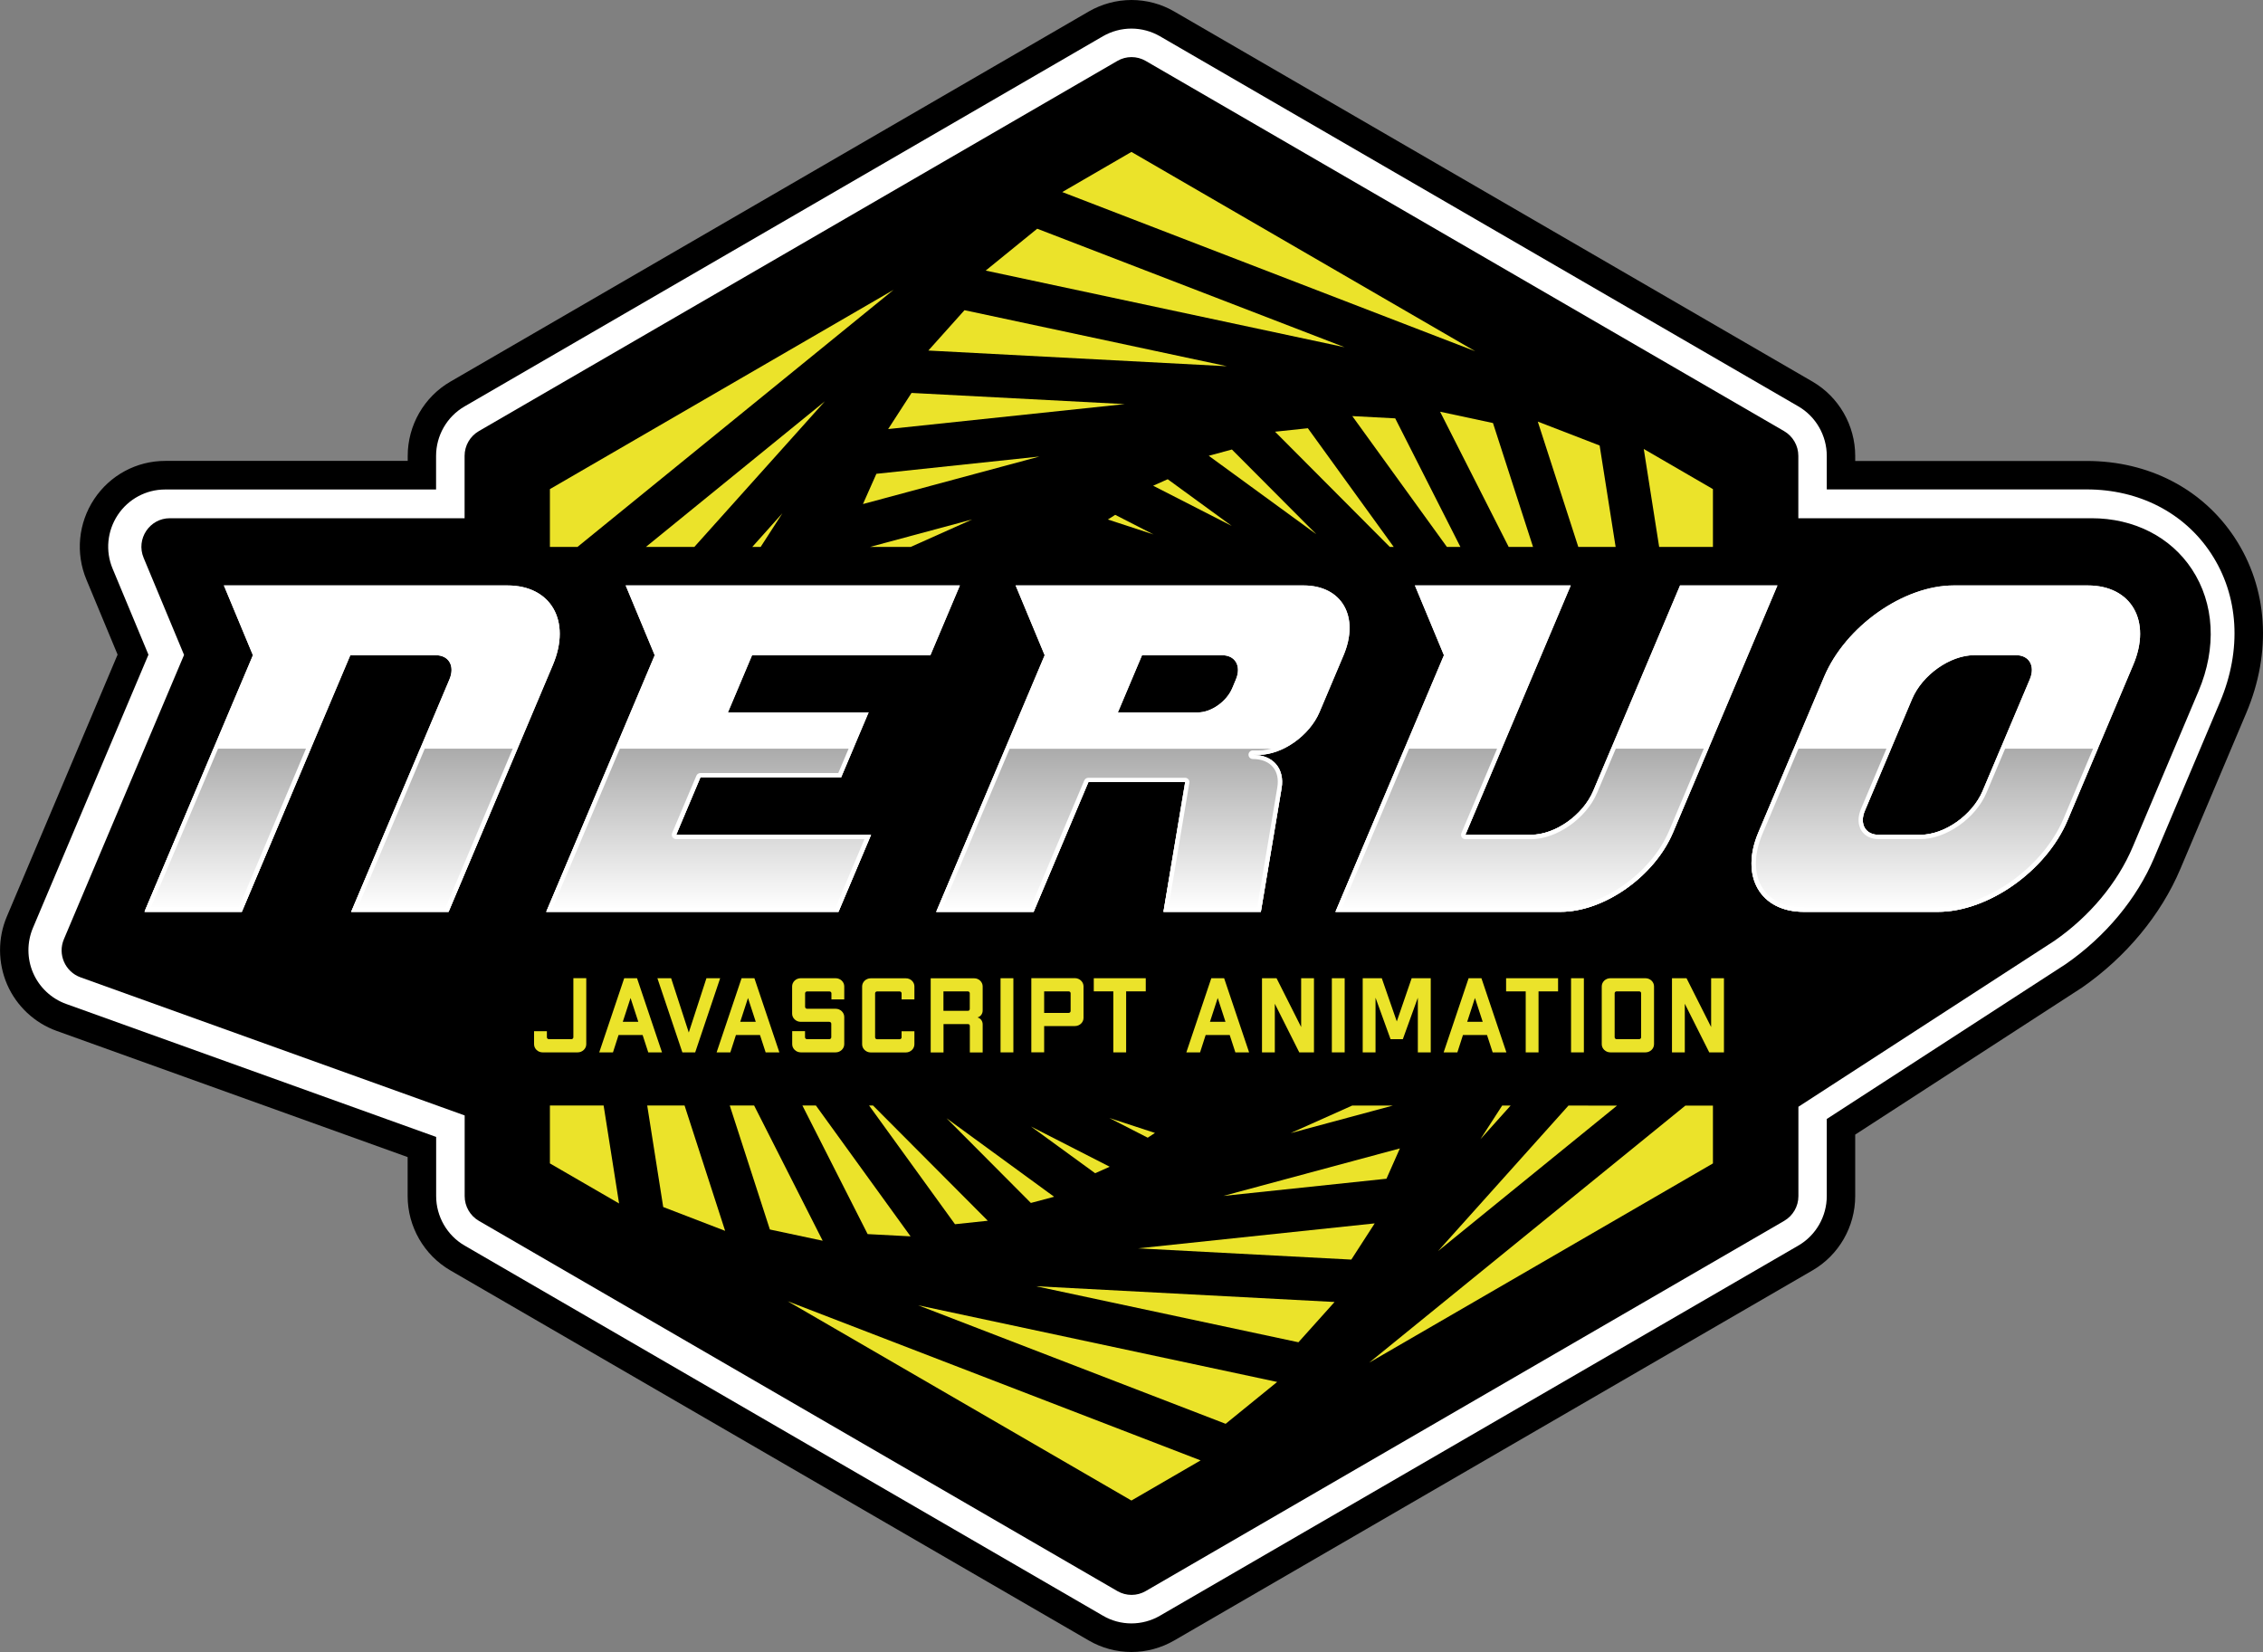 <svg version="1.1" xmlns="http://www.w3.org/2000/svg" xmlns:xlink="http://www.w3.org/1999/xlink" x="0px" y="0px" width="300px"
	 height="219px" viewBox="0 0 300 219" style="enable-background:new 0 0 300 219;" xml:space="preserve">
<rect x="0" y="0" width="300" height="219" fill="#808080" stroke="none"/>
<style type="text/css">
	.st0{fill:#FFFFFF;}
	.st1{fill:#EBE32A;}
	.st2{fill:url(#SVGID_1_);}
	.st3{fill:url(#SVGID_2_);}
	.st4{fill:url(#SVGID_3_);}
	.st5{fill:url(#SVGID_4_);}
	.st6{fill:url(#SVGID_5_);}
	.st7{fill:url(#SVGID_6_);}
	.st8{fill:url(#SVGID_7_);}
	.st9{fill:url(#SVGID_8_);}
	.st10{fill:url(#SVGID_9_);}
	.st11{fill:url(#SVGID_10_);}
	.st12{fill:url(#SVGID_11_);}
	.st13{fill:url(#SVGID_12_);}
</style>
<defs>
</defs>
<g>
	<path d="M149.99,219c-1.99,0-3.95-0.53-5.66-1.53L59.7,168.41c-3.49-2.03-5.66-5.8-5.66-9.85v-5.17L7.5,136.66
		c-2.92-1.05-5.31-3.29-6.55-6.14c-1.24-2.86-1.26-6.14-0.05-9l14.69-34.74l-4.13-9.93c-1.47-3.51-1.08-7.51,1.02-10.68
		c2.1-3.17,5.62-5.07,9.42-5.07h32.15v-0.67c0-4.05,2.17-7.82,5.66-9.84l84.63-49.07c1.72-0.99,3.68-1.52,5.66-1.52
		c1.98,0,3.93,0.52,5.64,1.51l84.64,49.08c3.49,2.03,5.66,5.8,5.66,9.85v0.67h30.7c8.21,0,15.35,3.71,19.6,10.16
		c4.41,6.69,4.97,15.17,1.53,23.28l-8.72,20.63c-2.57,6.09-7.2,11.68-13.04,15.74l0,0c0.01,0-0.71,0.47-30.07,19.49v8.16
		c0,4.05-2.17,7.82-5.66,9.84l-84.63,49.07C153.93,218.47,151.98,219,149.99,219z"/>
</g>
<g>
	<path class="st0" d="M149.99,215.21c-1.33,0-2.63-0.35-3.77-1.02l-84.63-49.07c-2.33-1.35-3.77-3.87-3.77-6.56v-7.84L8.77,133.09
		c-1.95-0.7-3.54-2.19-4.37-4.09c-0.83-1.9-0.84-4.09-0.03-6l15.31-36.21l-4.75-11.4c-0.98-2.34-0.72-5,0.68-7.12
		c1.4-2.11,3.75-3.38,6.28-3.38h35.92v-4.45c0-2.7,1.44-5.21,3.77-6.56L146.22,4.8c1.15-0.66,2.45-1.01,3.77-1.01
		c1.32,0,2.62,0.35,3.77,1.01l84.64,49.07c2.33,1.35,3.77,3.87,3.77,6.56v4.45h34.47c6.91,0,12.92,3.09,16.46,8.47
		c3.7,5.61,4.13,12.79,1.2,19.71l-8.72,20.64c-2.3,5.44-6.46,10.45-11.72,14.1c-0.04,0.03-0.06,0.05-31.69,20.54v10.22
		c0,2.7-1.44,5.21-3.77,6.56l-84.63,49.07C152.62,214.86,151.31,215.21,149.99,215.21z"/>
</g>
<path d="M290.58,75.47c-2.83-4.3-7.69-6.77-13.31-6.77H238.4v-8.27c0-1.35-0.72-2.6-1.89-3.28L151.89,8.08
	c-1.17-0.68-2.61-0.68-3.77,0L63.48,57.15c-1.17,0.68-1.89,1.93-1.89,3.28v8.27H22.52c-2.69,0-4.52,2.75-3.48,5.25l5.36,12.87
	L8.47,124.51c-0.85,2,0.16,4.31,2.2,5.05l50.93,18.31v10.7c0,1.35,0.72,2.6,1.89,3.28l84.63,49.07c1.17,0.68,2.61,0.68,3.77,0
	l84.63-49.07c1.17-0.68,1.89-1.93,1.89-3.28v-11.85c2.78-1.8,33.89-21.96,33.94-22c4.68-3.25,8.37-7.68,10.39-12.47l8.72-20.64
	C293.88,85.88,293.56,80,290.58,75.47z"/>
<g>
	<polygon class="st1" points="169.03,57.23 184.24,72.5 184.76,72.5 173.38,56.77 	"/>
	<polygon class="st1" points="160.24,60.42 174.5,70.82 163.31,59.59 	"/>
	<polygon class="st1" points="193.6,72.5 184.96,55.46 179.27,55.16 191.81,72.5 	"/>
	<polygon class="st1" points="171.1,150.21 184.65,146.56 179.26,146.56 	"/>
	<polygon class="st1" points="183.8,156.26 185.58,152.24 162.18,158.54 	"/>
	<polygon class="st1" points="152.87,64.39 163.29,69.72 154.8,63.53 	"/>
	<polygon class="st1" points="152.15,150.82 153.11,150.19 147.06,148.21 	"/>
	<polygon class="st1" points="146.87,68.87 152.92,70.85 147.84,68.25 	"/>
	<polygon class="st1" points="85.63,72.5 92.05,72.5 109.35,53.2 	"/>
	<polygon class="st1" points="72.9,64.84 72.9,72.5 76.56,72.5 118.46,38.42 	"/>
	<polygon class="st1" points="227.08,64.84 217.91,59.52 219.95,72.5 227.08,72.5 	"/>
	<polygon class="st1" points="214.36,146.57 207.93,146.56 190.64,165.85 	"/>
	<polygon class="st1" points="85.8,146.55 87.92,160.01 96.13,163.17 90.75,146.55 	"/>
	<polygon class="st1" points="72.9,154.23 82.07,159.54 80.02,146.55 72.9,146.55 	"/>
	<polygon class="st1" points="227.08,154.23 227.08,146.57 223.42,146.57 181.51,180.64 	"/>
	<polygon class="st1" points="145.18,155.53 147.11,154.67 136.68,149.34 	"/>
	<polygon class="st1" points="214.18,72.5 212.06,59.06 203.86,55.89 209.23,72.5 	"/>
	<polygon class="st1" points="130.67,35.87 178.25,46.03 137.5,30.32 	"/>
	<polygon class="st1" points="123.07,46.47 162.65,48.55 127.86,41.12 	"/>
	<polygon class="st1" points="196.25,151.03 200.26,146.56 199.14,146.56 	"/>
	<polygon class="st1" points="117.74,56.88 149.1,53.57 120.84,52.09 	"/>
	<polygon class="st1" points="190.91,54.58 200,72.5 203.23,72.5 197.92,56.08 	"/>
	<polygon class="st1" points="140.82,25.46 195.56,46.56 149.99,20.14 	"/>
	<polygon class="st1" points="159.16,193.6 104.42,172.5 149.99,198.92 	"/>
	<polygon class="st1" points="103.72,68.04 99.73,72.5 100.84,72.5 	"/>
	<polygon class="st1" points="109.06,164.48 99.97,146.55 96.74,146.55 102.06,162.99 	"/>
	<polygon class="st1" points="176.92,172.6 137.33,170.51 172.13,177.94 	"/>
	<polygon class="st1" points="114.4,66.82 137.8,60.52 116.18,62.81 	"/>
	<polygon class="st1" points="120.74,72.5 128.88,68.86 115.35,72.5 	"/>
	<polygon class="st1" points="182.24,162.18 150.87,165.49 179.14,166.98 	"/>
	<polygon class="st1" points="130.95,161.83 115.73,146.55 115.21,146.55 126.6,162.29 	"/>
	<polygon class="st1" points="139.74,158.65 125.48,148.24 136.66,159.47 	"/>
	<polygon class="st1" points="106.37,146.55 115.02,163.6 120.71,163.9 108.16,146.55 	"/>
	<polygon class="st1" points="169.31,183.2 121.73,173.04 162.48,188.75 	"/>
</g>
<g>
	<path class="st0" d="M166.08,100.06h0.79c3.13,0,6.74-2.55,8.06-5.68l3.18-7.52c2.16-5.11-0.21-9.25-5.3-9.25h-38.17l3.85,9.25
		l-14.38,34.02h12.91l7.27-17.2h12.83l-2.88,17.2h12.91l2.75-16.39C170.32,101.88,168.75,100.06,166.08,100.06z M163.36,91.22
		c-0.75,1.78-2.79,3.22-4.56,3.22h-10.6l3.2-7.58H162c1.77,0,2.59,1.44,1.84,3.22L163.36,91.22z"/>
	<path class="st0" d="M67.27,77.61H29.68l3.85,9.25l-14.38,34.02h12.91l14.38-34.02h11.32c1.75,0,2.57,1.43,1.83,3.19l-13.03,30.83
		h12.91L73.3,88.13C75.75,82.32,73.05,77.61,67.27,77.61z"/>
	<path class="st0" d="M211.21,104.85c-1.36,3.21-5.05,5.81-8.25,5.81h-8.7l13.97-33.05h-20.66l3.85,9.25l-14.38,34.02h29.83
		c5.79,0,12.47-4.71,14.92-10.52l13.84-32.75h-12.91L211.21,104.85z"/>
	<path class="st0" d="M276.77,77.61H259c-6.66,0-14.35,5.42-17.18,12.11l-8.72,20.64c-2.46,5.81,0.24,10.52,6.03,10.52h17.77
		c6.66,0,14.35-5.42,17.18-12.11l8.72-20.64C285.26,82.32,282.56,77.61,276.77,77.61z M262.83,104.85
		c-1.36,3.21-5.05,5.81-8.25,5.81h-5.53c-1.75,0-2.57-1.43-1.83-3.19l6.26-14.81c1.36-3.21,5.05-5.81,8.25-5.81h5.53
		c1.75,0,2.57,1.43,1.83,3.19L262.83,104.85z"/>
	<polygon class="st0" points="92.85,103.05 111.5,103.05 115.15,94.44 96.5,94.44 99.7,86.86 123.34,86.86 127.25,77.61
		82.94,77.61 86.79,86.86 72.41,120.88 72.41,120.88 111.15,120.88 115.47,110.67 89.64,110.67 	"/>
</g>
<g>
	<path class="st1" d="M77.72,129.68v8.75c0,0.59-0.52,1.08-1.14,1.08h-4.65c-0.62,0-1.13-0.49-1.13-1.08v-1.73h1.7v0.81
		c0,0.14,0.12,0.25,0.27,0.25h2.97c0.15,0,0.27-0.11,0.27-0.25v-7.84H77.72z"/>
	<path class="st1" d="M85.19,137.21H82l-0.74,2.3h-1.82l3.31-9.83h1.7l3.31,9.83h-1.82L85.19,137.21z M84.62,135.46l-1.03-3.16
		l-1.03,3.16H84.62z"/>
	<path class="st1" d="M95.47,129.68l-3.31,9.83h-1.7l-3.31-9.83h1.82l2.34,7.2l2.34-7.2H95.47z"/>
	<path class="st1" d="M100.75,137.21h-3.19l-0.74,2.3h-1.82l3.31-9.83h1.7l3.31,9.83h-1.82L100.75,137.21z M100.19,135.46
		l-1.03-3.16l-1.03,3.16H100.19z"/>
	<path class="st1" d="M111.92,130.76v1.73h-1.7v-0.81c0-0.14-0.12-0.25-0.27-0.25H107c-0.15,0-0.27,0.11-0.27,0.25v1.8
		c0,0.14,0.12,0.25,0.27,0.25h3.78c0.62,0,1.14,0.49,1.14,1.08v3.62c0,0.59-0.52,1.08-1.14,1.08h-4.62c-0.62,0-1.14-0.49-1.14-1.08
		v-1.73h1.7v0.81c0,0.14,0.12,0.25,0.27,0.25h2.94c0.15,0,0.27-0.11,0.27-0.25v-1.8c0-0.14-0.12-0.25-0.27-0.25h-3.78
		c-0.62,0-1.14-0.49-1.14-1.08v-3.62c0-0.59,0.51-1.08,1.14-1.08h4.62C111.41,129.68,111.92,130.17,111.92,130.76z"/>
	<path class="st1" d="M121.22,130.76v1.73h-1.7v-0.81c0-0.14-0.12-0.25-0.27-0.25h-2.97c-0.15,0-0.27,0.11-0.27,0.25v5.84
		c0,0.14,0.12,0.25,0.27,0.25h2.97c0.15,0,0.27-0.11,0.27-0.25v-0.81h1.7v1.73c0,0.59-0.51,1.08-1.14,1.08h-4.65
		c-0.62,0-1.14-0.49-1.14-1.08v-7.67c0-0.59,0.51-1.08,1.14-1.08h4.65C120.7,129.68,121.22,130.17,121.22,130.76z"/>
	<path class="st1" d="M130.27,130.76v3.19c0,0.45-0.26,0.8-0.68,0.93c0.42,0.12,0.68,0.48,0.68,0.93v3.71h-1.7v-3.48
		c0-0.2-0.08-0.28-0.27-0.28h-3.22v3.76h-1.7v-9.83h5.76C129.75,129.68,130.27,130.17,130.27,130.76z M128.29,131.42h-3.22V134h3.22
		c0.19,0,0.27-0.08,0.27-0.28v-2.05C128.56,131.53,128.44,131.42,128.29,131.42z"/>
	<path class="st1" d="M132.64,129.68h1.7v9.83h-1.7V129.68z"/>
	<path class="st1" d="M143.64,130.76v4.18c0,0.59-0.51,1.08-1.14,1.08h-4.08v3.48h-1.7v-9.83h5.79
		C143.13,129.68,143.64,130.17,143.64,130.76z M141.66,131.42h-3.24v2.86h3.24c0.15,0,0.27-0.11,0.27-0.25v-2.36
		C141.93,131.53,141.81,131.42,141.66,131.42z"/>
	<path class="st1" d="M151.89,131.42h-2.6v8.09h-1.7v-8.09H145v-1.74h6.89V131.42z"/>
	<path class="st1" d="M163.02,137.21h-3.19l-0.74,2.3h-1.82l3.31-9.83h1.7l3.31,9.83h-1.82L163.02,137.21z M162.46,135.46
		l-1.03-3.16l-1.03,3.16H162.46z"/>
	<path class="st1" d="M174.19,129.68v9.83h-1.95l-3.24-6.45v6.45h-1.7v-9.83h1.93l3.26,6.47v-6.47H174.19z"/>
	<path class="st1" d="M176.56,129.68h1.7v9.83h-1.7V129.68z"/>
	<path class="st1" d="M189.66,139.51h-1.7v-7.25l-1.99,5.5h-1.63l-1.99-5.5v7.25h-1.7v-9.83h2.53l1.99,5.73l1.97-5.73h2.53V139.51z"
		/>
	<path class="st1" d="M197.13,137.21h-3.19l-0.74,2.3h-1.82l3.31-9.83h1.7l3.31,9.83h-1.82L197.13,137.21z M196.56,135.46
		l-1.03-3.16l-1.03,3.16H196.56z"/>
	<path class="st1" d="M206.56,131.42h-2.6v8.09h-1.7v-8.09h-2.6v-1.74h6.89V131.42z"/>
	<path class="st1" d="M208.27,129.68h1.7v9.83h-1.7V129.68z"/>
	<path class="st1" d="M219.27,130.76v7.67c0,0.59-0.51,1.08-1.14,1.08h-4.65c-0.62,0-1.14-0.49-1.14-1.08v-7.67
		c0-0.59,0.51-1.08,1.14-1.08h4.65C218.76,129.68,219.27,130.17,219.27,130.76z M217.29,131.42h-2.97c-0.15,0-0.27,0.11-0.27,0.25
		v5.84c0,0.14,0.12,0.25,0.27,0.25h2.97c0.15,0,0.27-0.11,0.27-0.25v-5.84C217.57,131.53,217.44,131.42,217.29,131.42z"/>
	<path class="st1" d="M228.54,129.68v9.83h-1.95l-3.24-6.45v6.45h-1.7v-9.83h1.93l3.26,6.47v-6.47H228.54z"/>
</g>
<g>

		<linearGradient id="SVGID_1_" gradientUnits="userSpaceOnUse" x1="255.15" y1="114.795" x2="255.15" y2="50.34" gradientTransform="matrix(1 0 0 1 0 5.79)">
		<stop  offset="0" style="stop-color:#FFFFFF"/>
		<stop  offset="1" style="stop-color:#000000"/>
	</linearGradient>
	<path class="st2" d="M265.2,99.25l-2.37,5.61c-1.36,3.21-5.05,5.81-8.25,5.81h-5.53c-1.75,0-2.57-1.43-1.83-3.19l3.48-8.23H237.8
		l-4.7,11.11c-2.46,5.81,0.24,10.52,6.03,10.52h17.77c6.66,0,14.35-5.42,17.18-12.11l4.03-9.52H265.2z"/>

		<linearGradient id="SVGID_2_" gradientUnits="userSpaceOnUse" x1="201.764" y1="114.795" x2="201.764" y2="50.34" gradientTransform="matrix(1 0 0 1 0 5.79)">
		<stop  offset="0" style="stop-color:#FFFFFF"/>
		<stop  offset="1" style="stop-color:#000000"/>
	</linearGradient>
	<path class="st3" d="M206.87,120.88c5.79,0,12.47-4.71,14.92-10.52l4.7-11.11h-12.91l-2.37,5.61c-1.36,3.21-5.05,5.81-8.25,5.81
		h-8.7l4.83-11.42h-12.91l-9.14,21.63H206.87z"/>

		<linearGradient id="SVGID_3_" gradientUnits="userSpaceOnUse" x1="147.032" y1="114.795" x2="147.032" y2="50.34" gradientTransform="matrix(1 0 0 1 0 5.79)">
		<stop  offset="0" style="stop-color:#FFFFFF"/>
		<stop  offset="1" style="stop-color:#000000"/>
	</linearGradient>
	<path class="st4" d="M144.28,103.68h12.83l-2.88,17.2h12.91l2.75-16.39c0.44-2.6-1.13-4.42-3.81-4.42h0.79
		c1.02,0,2.06-0.34,3.09-0.81h-36.7l-9.14,21.63h12.91L144.28,103.68z"/>

		<linearGradient id="SVGID_4_" gradientUnits="userSpaceOnUse" x1="93.939" y1="114.795" x2="93.939" y2="50.34" gradientTransform="matrix(1 0 0 1 0 5.79)">
		<stop  offset="0" style="stop-color:#FFFFFF"/>
		<stop  offset="1" style="stop-color:#000000"/>
	</linearGradient>
	<polygon class="st5" points="89.64,110.67 92.85,103.05 111.5,103.05 113.11,99.25 81.56,99.25 72.41,120.88 72.41,120.88
		111.15,120.88 115.47,110.67 	"/>

		<linearGradient id="SVGID_5_" gradientUnits="userSpaceOnUse" x1="30.212" y1="114.795" x2="30.212" y2="50.34" gradientTransform="matrix(1 0 0 1 0 5.79)">
		<stop  offset="0" style="stop-color:#FFFFFF"/>
		<stop  offset="1" style="stop-color:#000000"/>
	</linearGradient>
	<polygon class="st6" points="19.23,120.88 32.05,120.88 41.2,99.25 28.29,99.25 19.23,120.69 	"/>

		<linearGradient id="SVGID_6_" gradientUnits="userSpaceOnUse" x1="57.573" y1="114.795" x2="57.573" y2="50.34" gradientTransform="matrix(1 0 0 1 0 5.79)">
		<stop  offset="0" style="stop-color:#FFFFFF"/>
		<stop  offset="1" style="stop-color:#000000"/>
	</linearGradient>
	<polygon class="st7" points="55.69,99.25 46.55,120.88 59.45,120.88 68.6,99.25 	"/>
</g>
<g>
	<path class="st0" d="M172.81,78.18c2.12,0,3.8,0.78,4.73,2.18c1.04,1.58,1.06,3.87,0.05,6.26l-3.18,7.52
		c-1.24,2.94-4.63,5.34-7.54,5.34h-0.79c-0.32,0-0.57,0.26-0.57,0.57c0,0.32,0.26,0.57,0.57,0.57c1.16,0,2.07,0.37,2.66,1.06
		c0.57,0.67,0.77,1.61,0.59,2.7l-2.67,15.92H154.9l2.77-16.53c0.03-0.17-0.02-0.34-0.13-0.46c-0.11-0.13-0.27-0.2-0.44-0.2h-12.83
		c-0.23,0-0.44,0.14-0.53,0.35l-7.12,16.85h-11.67l14.04-33.22c0.06-0.14,0.06-0.3,0-0.44l-3.52-8.45H172.81 M148.19,95.01h10.6
		c2.01,0,4.24-1.57,5.09-3.56l0.48-1.15c0.46-1.08,0.42-2.14-0.08-2.91c-0.47-0.71-1.28-1.11-2.28-1.11h-10.6
		c-0.23,0-0.44,0.14-0.53,0.35l-3.2,7.58c-0.07,0.18-0.06,0.38,0.05,0.54C147.82,94.91,148,95.01,148.19,95.01 M172.81,77.61h-38.17
		l3.85,9.25l-14.38,34.02h12.91l7.27-17.2h12.83l-2.88,17.2h12.91l2.75-16.39c0.44-2.6-1.13-4.42-3.81-4.42h0.79
		c3.13,0,6.74-2.55,8.06-5.69l3.18-7.52C180.27,81.75,177.89,77.61,172.81,77.61L172.81,77.61z M148.19,94.44l3.2-7.58H162
		c1.77,0,2.59,1.44,1.84,3.22l-0.48,1.15c-0.75,1.78-2.79,3.22-4.56,3.22H148.19L148.19,94.44z"/>
	<path class="st0" d="M67.27,78.18c2.44,0,4.37,0.9,5.44,2.52c1.2,1.82,1.22,4.45,0.06,7.2l-13.69,32.4H47.41l12.7-30.04
		c0.45-1.07,0.42-2.12-0.08-2.89c-0.47-0.71-1.27-1.1-2.27-1.1H46.43c-0.23,0-0.44,0.14-0.53,0.35l-14.23,33.67H20.01l14.04-33.22
		c0.06-0.14,0.06-0.3,0-0.44l-3.52-8.45H67.27 M67.27,77.61H29.68l3.85,9.25l-14.38,34.02h12.91l14.38-34.02h11.32
		c1.75,0,2.57,1.43,1.83,3.19l-13.03,30.83h12.91L73.3,88.13C75.75,82.32,73.05,77.61,67.27,77.61L67.27,77.61z"/>
	<path class="st0" d="M234.77,78.18l-13.5,31.95c-2.37,5.61-8.83,10.17-14.4,10.17H177.9l14.04-33.22c0.06-0.14,0.06-0.3,0-0.44
		l-3.52-8.45h18.95l-13.64,32.26c-0.07,0.18-0.06,0.38,0.05,0.54c0.11,0.16,0.28,0.26,0.48,0.26h8.7c3.4,0,7.34-2.76,8.77-6.16
		l11.37-26.89H234.77 M235.63,77.61h0.01H235.63z M235.63,77.61h-12.91l-11.51,27.24c-1.36,3.21-5.05,5.81-8.25,5.81h-8.7
		l13.97-33.05h-20.66l3.85,9.25l-14.38,34.02h29.83c5.79,0,12.47-4.71,14.92-10.52L235.63,77.61L235.63,77.61z"/>
	<path class="st0" d="M276.77,78.18c2.44,0,4.37,0.9,5.44,2.52c1.2,1.82,1.22,4.45,0.06,7.2l-8.72,20.64
		c-2.74,6.48-10.21,11.76-16.65,11.76h-17.77c-2.44,0-4.37-0.9-5.44-2.52c-1.2-1.82-1.22-4.45-0.06-7.2l8.72-20.64
		c2.74-6.48,10.21-11.76,16.65-11.76H276.77 M249.05,111.24h5.53c3.4,0,7.34-2.76,8.77-6.16l6.26-14.81
		c0.45-1.07,0.42-2.12-0.08-2.89c-0.47-0.71-1.27-1.1-2.27-1.1h-5.53c-3.4,0-7.34,2.76-8.77,6.16l-6.26,14.81
		c-0.45,1.07-0.42,2.12,0.08,2.89C247.25,110.85,248.06,111.24,249.05,111.24 M276.77,77.61H259c-6.66,0-14.35,5.42-17.18,12.11
		l-8.72,20.64c-2.46,5.81,0.24,10.52,6.03,10.52h17.77c6.66,0,14.35-5.42,17.18-12.11l8.72-20.64
		C285.26,82.32,282.56,77.61,276.77,77.61L276.77,77.61z M249.05,110.67c-1.75,0-2.57-1.43-1.83-3.19l6.26-14.81
		c1.36-3.21,5.05-5.81,8.25-5.81h5.53c1.75,0,2.57,1.43,1.83,3.19l-6.26,14.81c-1.36,3.21-5.05,5.81-8.25,5.81H249.05L249.05,110.67
		z"/>
	<path class="st0" d="M126.39,78.18l-3.42,8.1H99.7c-0.23,0-0.44,0.14-0.53,0.35l-3.2,7.58c-0.07,0.18-0.06,0.38,0.05,0.54
		c0.11,0.16,0.28,0.26,0.48,0.26h17.79l-3.16,7.47H92.85c-0.23,0-0.44,0.14-0.53,0.35l-3.22,7.61c-0.07,0.18-0.06,0.38,0.05,0.54
		c0.11,0.16,0.28,0.26,0.48,0.26h24.97l-3.83,9.07l-37.5,0l14.04-33.22c0.06-0.14,0.06-0.3,0-0.44l-3.52-8.45H126.39 M127.25,77.61
		h-44.3l3.85,9.25l-14.38,34.02l0,0h38.74l4.32-10.21H89.64l3.22-7.61h18.65l3.64-8.62H96.5l3.2-7.58h23.64L127.25,77.61
		L127.25,77.61z M115.15,94.44h0.01H115.15z"/>
</g>
</svg>
